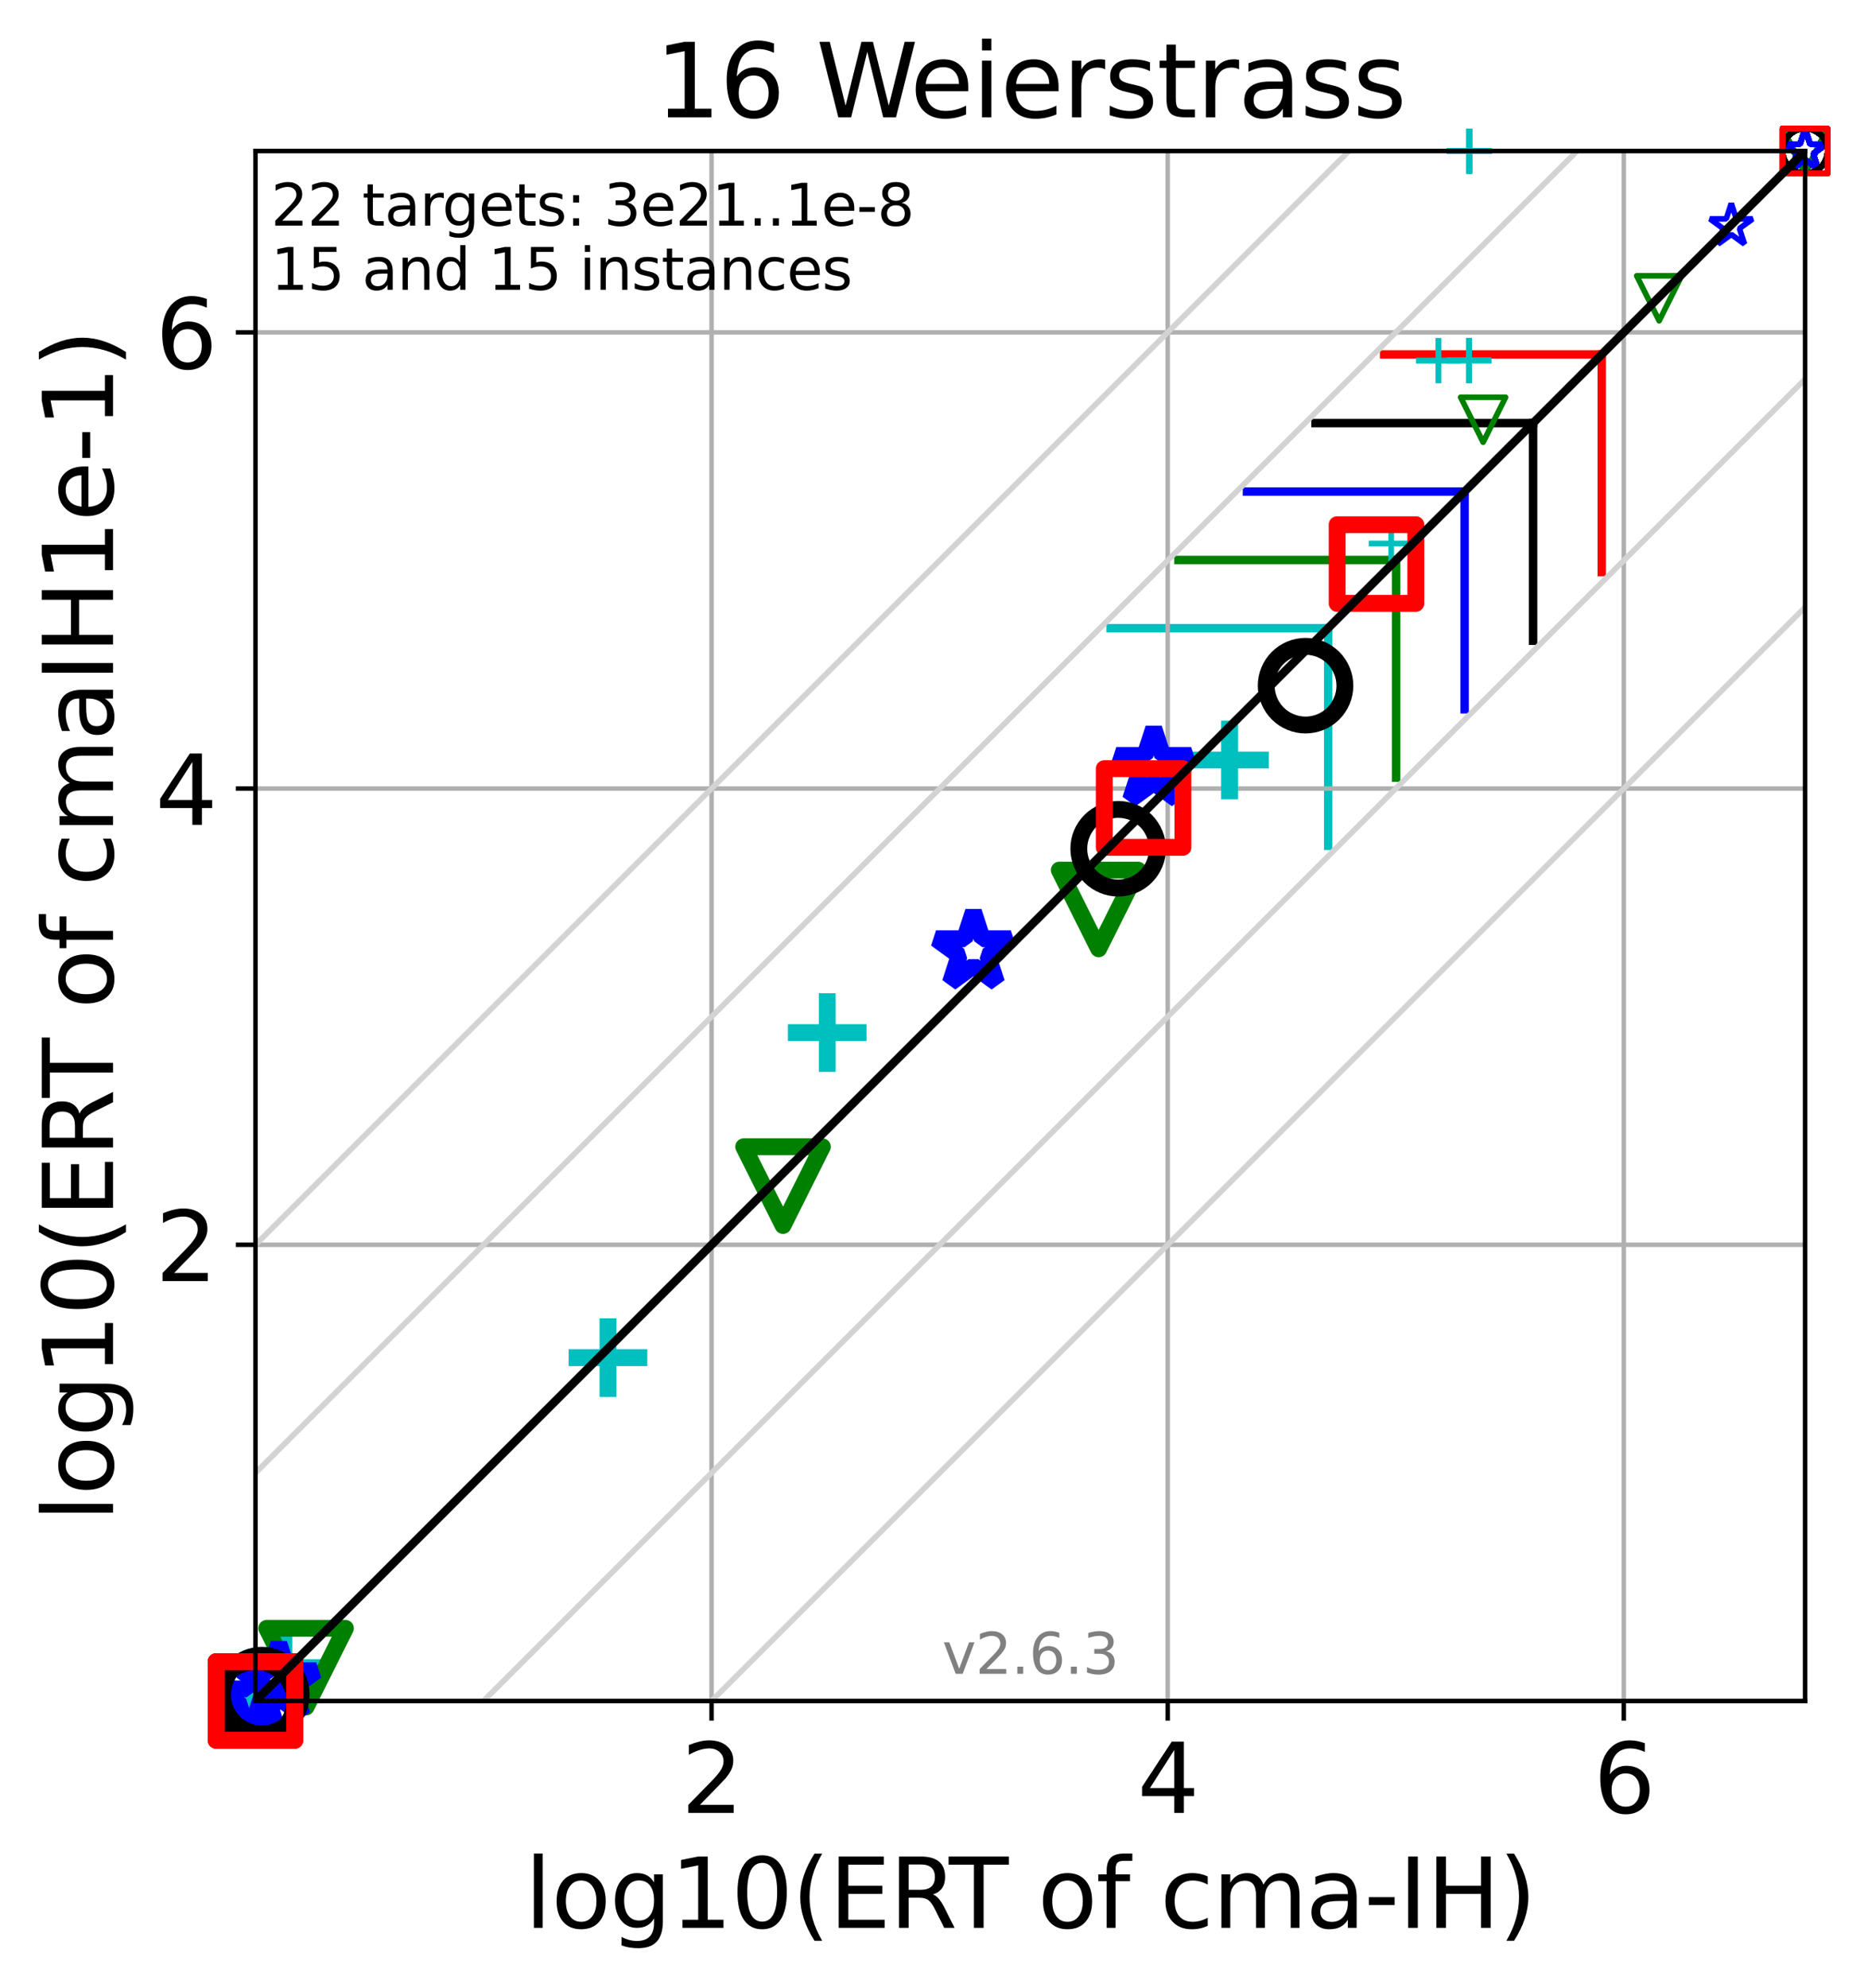 <?xml version="1.0" encoding="utf-8" standalone="no"?>
<!DOCTYPE svg PUBLIC "-//W3C//DTD SVG 1.1//EN"
  "http://www.w3.org/Graphics/SVG/1.1/DTD/svg11.dtd">
<svg height="353.783pt" version="1.1" viewBox="0 0 332.469 353.783" width="332.469pt" xmlns="http://www.w3.org/2000/svg" xmlns:xlink="http://www.w3.org/1999/xlink">
 <defs>
  <style type="text/css">*{stroke-linecap:butt;stroke-linejoin:round;}</style>
 </defs>
 <g id="figure_1">
  <g id="patch_1">
   <path d="M 0 353.783 
L 332.469 353.783 
L 332.469 0 
L 0 0 
z
" style="fill:#ffffff;"/>
  </g>
  <g id="axes_1">
   <g id="patch_2">
    <path d="M 45.469 302.677 
L 321.269 302.677 
L 321.269 26.877 
L 45.469 26.877 
z
" style="fill:#ffffff;"/>
   </g>
   <g id="line2d_1">
    <path clip-path="url(#pb573815a7a)" d="M 236.395 150.513 
L 236.395 111.781 
" style="fill:none;stroke:#00bfbf;stroke-linecap:square;stroke-width:1.5;"/>
   </g>
   <g id="line2d_2">
    <path clip-path="url(#pb573815a7a)" d="M 197.663 111.781 
L 236.395 111.781 
" style="fill:none;stroke:#00bfbf;stroke-linecap:square;stroke-width:1.5;"/>
   </g>
   <g id="line2d_3">
    <path clip-path="url(#pb573815a7a)" d="M 248.476 138.377 
L 248.476 99.644 
" style="fill:none;stroke:#008000;stroke-linecap:square;stroke-width:1.5;"/>
   </g>
   <g id="line2d_4">
    <path clip-path="url(#pb573815a7a)" d="M 209.744 99.644 
L 248.476 99.644 
" style="fill:none;stroke:#008000;stroke-linecap:square;stroke-width:1.5;"/>
   </g>
   <g id="line2d_5">
    <path clip-path="url(#pb573815a7a)" d="M 260.671 126.21 
L 260.671 87.478 
" style="fill:none;stroke:#0000ff;stroke-linecap:square;stroke-width:1.5;"/>
   </g>
   <g id="line2d_6">
    <path clip-path="url(#pb573815a7a)" d="M 221.938 87.478 
L 260.671 87.478 
" style="fill:none;stroke:#0000ff;stroke-linecap:square;stroke-width:1.5;"/>
   </g>
   <g id="line2d_7">
    <path clip-path="url(#pb573815a7a)" d="M 272.863 114.015 
L 272.863 75.282 
" style="fill:none;stroke:#000000;stroke-linecap:square;stroke-width:1.5;"/>
   </g>
   <g id="line2d_8">
    <path clip-path="url(#pb573815a7a)" d="M 234.131 75.282 
L 272.863 75.282 
" style="fill:none;stroke:#000000;stroke-linecap:square;stroke-width:1.5;"/>
   </g>
   <g id="line2d_9">
    <path clip-path="url(#pb573815a7a)" d="M 285.078 101.801 
L 285.078 63.069 
" style="fill:none;stroke:#ff0000;stroke-linecap:square;stroke-width:1.5;"/>
   </g>
   <g id="line2d_10">
    <path clip-path="url(#pb573815a7a)" d="M 246.346 63.069 
L 285.078 63.069 
" style="fill:none;stroke:#ff0000;stroke-linecap:square;stroke-width:1.5;"/>
   </g>
   <g id="matplotlib.axis_1">
    <g id="xtick_1">
     <g id="line2d_11">
      <path clip-path="url(#pb573815a7a)" d="M 126.648 302.677 
L 126.648 26.877 
" style="fill:none;stroke:#b0b0b0;stroke-linecap:square;stroke-width:0.8;"/>
     </g>
     <g id="line2d_12">
      <defs>
       <path d="M 0 0 
L 0 3.5 
" id="m3893cead50" style="stroke:#000000;stroke-width:0.8;"/>
      </defs>
      <g>
       <use style="stroke:#000000;stroke-width:0.8;" x="126.648" xlink:href="#m3893cead50" y="302.677"/>
      </g>
     </g>
     <g id="text_1">
      <!-- 2 -->
      <g transform="translate(121.24 322.595)scale(0.17 -0.17)">
       <defs>
        <path d="M 1228 531 
L 3431 531 
L 3431 0 
L 469 0 
L 469 531 
Q 828 903 1448 1529 
Q 2069 2156 2228 2338 
Q 2531 2678 2651 2914 
Q 2772 3150 2772 3378 
Q 2772 3750 2511 3984 
Q 2250 4219 1831 4219 
Q 1534 4219 1204 4116 
Q 875 4013 500 3803 
L 500 4441 
Q 881 4594 1212 4672 
Q 1544 4750 1819 4750 
Q 2544 4750 2975 4387 
Q 3406 4025 3406 3419 
Q 3406 3131 3298 2873 
Q 3191 2616 2906 2266 
Q 2828 2175 2409 1742 
Q 1991 1309 1228 531 
z
" id="DejaVuSans-32" transform="scale(0.016)"/>
       </defs>
       <use xlink:href="#DejaVuSans-32"/>
      </g>
     </g>
    </g>
    <g id="xtick_2">
     <g id="line2d_13">
      <path clip-path="url(#pb573815a7a)" d="M 207.827 302.677 
L 207.827 26.877 
" style="fill:none;stroke:#b0b0b0;stroke-linecap:square;stroke-width:0.8;"/>
     </g>
     <g id="line2d_14">
      <g>
       <use style="stroke:#000000;stroke-width:0.8;" x="207.827" xlink:href="#m3893cead50" y="302.677"/>
      </g>
     </g>
     <g id="text_2">
      <!-- 4 -->
      <g transform="translate(202.419 322.595)scale(0.17 -0.17)">
       <defs>
        <path d="M 2419 4116 
L 825 1625 
L 2419 1625 
L 2419 4116 
z
M 2253 4666 
L 3047 4666 
L 3047 1625 
L 3713 1625 
L 3713 1100 
L 3047 1100 
L 3047 0 
L 2419 0 
L 2419 1100 
L 313 1100 
L 313 1709 
L 2253 4666 
z
" id="DejaVuSans-34" transform="scale(0.016)"/>
       </defs>
       <use xlink:href="#DejaVuSans-34"/>
      </g>
     </g>
    </g>
    <g id="xtick_3">
     <g id="line2d_15">
      <path clip-path="url(#pb573815a7a)" d="M 289.005 302.677 
L 289.005 26.877 
" style="fill:none;stroke:#b0b0b0;stroke-linecap:square;stroke-width:0.8;"/>
     </g>
     <g id="line2d_16">
      <g>
       <use style="stroke:#000000;stroke-width:0.8;" x="289.005" xlink:href="#m3893cead50" y="302.677"/>
      </g>
     </g>
     <g id="text_3">
      <!-- 6 -->
      <g transform="translate(283.597 322.595)scale(0.17 -0.17)">
       <defs>
        <path d="M 2113 2584 
Q 1688 2584 1439 2293 
Q 1191 2003 1191 1497 
Q 1191 994 1439 701 
Q 1688 409 2113 409 
Q 2538 409 2786 701 
Q 3034 994 3034 1497 
Q 3034 2003 2786 2293 
Q 2538 2584 2113 2584 
z
M 3366 4563 
L 3366 3988 
Q 3128 4100 2886 4159 
Q 2644 4219 2406 4219 
Q 1781 4219 1451 3797 
Q 1122 3375 1075 2522 
Q 1259 2794 1537 2939 
Q 1816 3084 2150 3084 
Q 2853 3084 3261 2657 
Q 3669 2231 3669 1497 
Q 3669 778 3244 343 
Q 2819 -91 2113 -91 
Q 1303 -91 875 529 
Q 447 1150 447 2328 
Q 447 3434 972 4092 
Q 1497 4750 2381 4750 
Q 2619 4750 2861 4703 
Q 3103 4656 3366 4563 
z
" id="DejaVuSans-36" transform="scale(0.016)"/>
       </defs>
       <use xlink:href="#DejaVuSans-36"/>
      </g>
     </g>
    </g>
    <g id="text_4">
     <!-- log10(ERT of cma-IH) -->
     <g transform="translate(93.385 343.047)scale(0.17 -0.17)">
      <defs>
       <path d="M 603 4863 
L 1178 4863 
L 1178 0 
L 603 0 
L 603 4863 
z
" id="DejaVuSans-6c" transform="scale(0.016)"/>
       <path d="M 1959 3097 
Q 1497 3097 1228 2736 
Q 959 2375 959 1747 
Q 959 1119 1226 758 
Q 1494 397 1959 397 
Q 2419 397 2687 759 
Q 2956 1122 2956 1747 
Q 2956 2369 2687 2733 
Q 2419 3097 1959 3097 
z
M 1959 3584 
Q 2709 3584 3137 3096 
Q 3566 2609 3566 1747 
Q 3566 888 3137 398 
Q 2709 -91 1959 -91 
Q 1206 -91 779 398 
Q 353 888 353 1747 
Q 353 2609 779 3096 
Q 1206 3584 1959 3584 
z
" id="DejaVuSans-6f" transform="scale(0.016)"/>
       <path d="M 2906 1791 
Q 2906 2416 2648 2759 
Q 2391 3103 1925 3103 
Q 1463 3103 1205 2759 
Q 947 2416 947 1791 
Q 947 1169 1205 825 
Q 1463 481 1925 481 
Q 2391 481 2648 825 
Q 2906 1169 2906 1791 
z
M 3481 434 
Q 3481 -459 3084 -895 
Q 2688 -1331 1869 -1331 
Q 1566 -1331 1297 -1286 
Q 1028 -1241 775 -1147 
L 775 -588 
Q 1028 -725 1275 -790 
Q 1522 -856 1778 -856 
Q 2344 -856 2625 -561 
Q 2906 -266 2906 331 
L 2906 616 
Q 2728 306 2450 153 
Q 2172 0 1784 0 
Q 1141 0 747 490 
Q 353 981 353 1791 
Q 353 2603 747 3093 
Q 1141 3584 1784 3584 
Q 2172 3584 2450 3431 
Q 2728 3278 2906 2969 
L 2906 3500 
L 3481 3500 
L 3481 434 
z
" id="DejaVuSans-67" transform="scale(0.016)"/>
       <path d="M 794 531 
L 1825 531 
L 1825 4091 
L 703 3866 
L 703 4441 
L 1819 4666 
L 2450 4666 
L 2450 531 
L 3481 531 
L 3481 0 
L 794 0 
L 794 531 
z
" id="DejaVuSans-31" transform="scale(0.016)"/>
       <path d="M 2034 4250 
Q 1547 4250 1301 3770 
Q 1056 3291 1056 2328 
Q 1056 1369 1301 889 
Q 1547 409 2034 409 
Q 2525 409 2770 889 
Q 3016 1369 3016 2328 
Q 3016 3291 2770 3770 
Q 2525 4250 2034 4250 
z
M 2034 4750 
Q 2819 4750 3233 4129 
Q 3647 3509 3647 2328 
Q 3647 1150 3233 529 
Q 2819 -91 2034 -91 
Q 1250 -91 836 529 
Q 422 1150 422 2328 
Q 422 3509 836 4129 
Q 1250 4750 2034 4750 
z
" id="DejaVuSans-30" transform="scale(0.016)"/>
       <path d="M 1984 4856 
Q 1566 4138 1362 3434 
Q 1159 2731 1159 2009 
Q 1159 1288 1364 580 
Q 1569 -128 1984 -844 
L 1484 -844 
Q 1016 -109 783 600 
Q 550 1309 550 2009 
Q 550 2706 781 3412 
Q 1013 4119 1484 4856 
L 1984 4856 
z
" id="DejaVuSans-28" transform="scale(0.016)"/>
       <path d="M 628 4666 
L 3578 4666 
L 3578 4134 
L 1259 4134 
L 1259 2753 
L 3481 2753 
L 3481 2222 
L 1259 2222 
L 1259 531 
L 3634 531 
L 3634 0 
L 628 0 
L 628 4666 
z
" id="DejaVuSans-45" transform="scale(0.016)"/>
       <path d="M 2841 2188 
Q 3044 2119 3236 1894 
Q 3428 1669 3622 1275 
L 4263 0 
L 3584 0 
L 2988 1197 
Q 2756 1666 2539 1819 
Q 2322 1972 1947 1972 
L 1259 1972 
L 1259 0 
L 628 0 
L 628 4666 
L 2053 4666 
Q 2853 4666 3247 4331 
Q 3641 3997 3641 3322 
Q 3641 2881 3436 2590 
Q 3231 2300 2841 2188 
z
M 1259 4147 
L 1259 2491 
L 2053 2491 
Q 2509 2491 2742 2702 
Q 2975 2913 2975 3322 
Q 2975 3731 2742 3939 
Q 2509 4147 2053 4147 
L 1259 4147 
z
" id="DejaVuSans-52" transform="scale(0.016)"/>
       <path d="M -19 4666 
L 3928 4666 
L 3928 4134 
L 2272 4134 
L 2272 0 
L 1638 0 
L 1638 4134 
L -19 4134 
L -19 4666 
z
" id="DejaVuSans-54" transform="scale(0.016)"/>
       <path id="DejaVuSans-20" transform="scale(0.016)"/>
       <path d="M 2375 4863 
L 2375 4384 
L 1825 4384 
Q 1516 4384 1395 4259 
Q 1275 4134 1275 3809 
L 1275 3500 
L 2222 3500 
L 2222 3053 
L 1275 3053 
L 1275 0 
L 697 0 
L 697 3053 
L 147 3053 
L 147 3500 
L 697 3500 
L 697 3744 
Q 697 4328 969 4595 
Q 1241 4863 1831 4863 
L 2375 4863 
z
" id="DejaVuSans-66" transform="scale(0.016)"/>
       <path d="M 3122 3366 
L 3122 2828 
Q 2878 2963 2633 3030 
Q 2388 3097 2138 3097 
Q 1578 3097 1268 2742 
Q 959 2388 959 1747 
Q 959 1106 1268 751 
Q 1578 397 2138 397 
Q 2388 397 2633 464 
Q 2878 531 3122 666 
L 3122 134 
Q 2881 22 2623 -34 
Q 2366 -91 2075 -91 
Q 1284 -91 818 406 
Q 353 903 353 1747 
Q 353 2603 823 3093 
Q 1294 3584 2113 3584 
Q 2378 3584 2631 3529 
Q 2884 3475 3122 3366 
z
" id="DejaVuSans-63" transform="scale(0.016)"/>
       <path d="M 3328 2828 
Q 3544 3216 3844 3400 
Q 4144 3584 4550 3584 
Q 5097 3584 5394 3201 
Q 5691 2819 5691 2113 
L 5691 0 
L 5113 0 
L 5113 2094 
Q 5113 2597 4934 2840 
Q 4756 3084 4391 3084 
Q 3944 3084 3684 2787 
Q 3425 2491 3425 1978 
L 3425 0 
L 2847 0 
L 2847 2094 
Q 2847 2600 2669 2842 
Q 2491 3084 2119 3084 
Q 1678 3084 1418 2786 
Q 1159 2488 1159 1978 
L 1159 0 
L 581 0 
L 581 3500 
L 1159 3500 
L 1159 2956 
Q 1356 3278 1631 3431 
Q 1906 3584 2284 3584 
Q 2666 3584 2933 3390 
Q 3200 3197 3328 2828 
z
" id="DejaVuSans-6d" transform="scale(0.016)"/>
       <path d="M 2194 1759 
Q 1497 1759 1228 1600 
Q 959 1441 959 1056 
Q 959 750 1161 570 
Q 1363 391 1709 391 
Q 2188 391 2477 730 
Q 2766 1069 2766 1631 
L 2766 1759 
L 2194 1759 
z
M 3341 1997 
L 3341 0 
L 2766 0 
L 2766 531 
Q 2569 213 2275 61 
Q 1981 -91 1556 -91 
Q 1019 -91 701 211 
Q 384 513 384 1019 
Q 384 1609 779 1909 
Q 1175 2209 1959 2209 
L 2766 2209 
L 2766 2266 
Q 2766 2663 2505 2880 
Q 2244 3097 1772 3097 
Q 1472 3097 1187 3025 
Q 903 2953 641 2809 
L 641 3341 
Q 956 3463 1253 3523 
Q 1550 3584 1831 3584 
Q 2591 3584 2966 3190 
Q 3341 2797 3341 1997 
z
" id="DejaVuSans-61" transform="scale(0.016)"/>
       <path d="M 313 2009 
L 1997 2009 
L 1997 1497 
L 313 1497 
L 313 2009 
z
" id="DejaVuSans-2d" transform="scale(0.016)"/>
       <path d="M 628 4666 
L 1259 4666 
L 1259 0 
L 628 0 
L 628 4666 
z
" id="DejaVuSans-49" transform="scale(0.016)"/>
       <path d="M 628 4666 
L 1259 4666 
L 1259 2753 
L 3553 2753 
L 3553 4666 
L 4184 4666 
L 4184 0 
L 3553 0 
L 3553 2222 
L 1259 2222 
L 1259 0 
L 628 0 
L 628 4666 
z
" id="DejaVuSans-48" transform="scale(0.016)"/>
       <path d="M 513 4856 
L 1013 4856 
Q 1481 4119 1714 3412 
Q 1947 2706 1947 2009 
Q 1947 1309 1714 600 
Q 1481 -109 1013 -844 
L 513 -844 
Q 928 -128 1133 580 
Q 1338 1288 1338 2009 
Q 1338 2731 1133 3434 
Q 928 4138 513 4856 
z
" id="DejaVuSans-29" transform="scale(0.016)"/>
      </defs>
      <use xlink:href="#DejaVuSans-6c"/>
      <use x="27.783" xlink:href="#DejaVuSans-6f"/>
      <use x="88.965" xlink:href="#DejaVuSans-67"/>
      <use x="152.441" xlink:href="#DejaVuSans-31"/>
      <use x="216.064" xlink:href="#DejaVuSans-30"/>
      <use x="279.688" xlink:href="#DejaVuSans-28"/>
      <use x="318.701" xlink:href="#DejaVuSans-45"/>
      <use x="381.885" xlink:href="#DejaVuSans-52"/>
      <use x="444.117" xlink:href="#DejaVuSans-54"/>
      <use x="505.201" xlink:href="#DejaVuSans-20"/>
      <use x="536.988" xlink:href="#DejaVuSans-6f"/>
      <use x="598.17" xlink:href="#DejaVuSans-66"/>
      <use x="633.375" xlink:href="#DejaVuSans-20"/>
      <use x="665.162" xlink:href="#DejaVuSans-63"/>
      <use x="720.143" xlink:href="#DejaVuSans-6d"/>
      <use x="817.555" xlink:href="#DejaVuSans-61"/>
      <use x="878.834" xlink:href="#DejaVuSans-2d"/>
      <use x="914.918" xlink:href="#DejaVuSans-49"/>
      <use x="944.41" xlink:href="#DejaVuSans-48"/>
      <use x="1019.605" xlink:href="#DejaVuSans-29"/>
     </g>
    </g>
   </g>
   <g id="matplotlib.axis_2">
    <g id="ytick_1">
     <g id="line2d_17">
      <path clip-path="url(#pb573815a7a)" d="M 45.469 221.498 
L 321.269 221.498 
" style="fill:none;stroke:#b0b0b0;stroke-linecap:square;stroke-width:0.8;"/>
     </g>
     <g id="line2d_18">
      <defs>
       <path d="M 0 0 
L -3.5 0 
" id="m2ee1a844ea" style="stroke:#000000;stroke-width:0.8;"/>
      </defs>
      <g>
       <use style="stroke:#000000;stroke-width:0.8;" x="45.469" xlink:href="#m2ee1a844ea" y="221.498"/>
      </g>
     </g>
     <g id="text_5">
      <!-- 2 -->
      <g transform="translate(27.653 227.957)scale(0.17 -0.17)">
       <use xlink:href="#DejaVuSans-32"/>
      </g>
     </g>
    </g>
    <g id="ytick_2">
     <g id="line2d_19">
      <path clip-path="url(#pb573815a7a)" d="M 45.469 140.32 
L 321.269 140.32 
" style="fill:none;stroke:#b0b0b0;stroke-linecap:square;stroke-width:0.8;"/>
     </g>
     <g id="line2d_20">
      <g>
       <use style="stroke:#000000;stroke-width:0.8;" x="45.469" xlink:href="#m2ee1a844ea" y="140.32"/>
      </g>
     </g>
     <g id="text_6">
      <!-- 4 -->
      <g transform="translate(27.653 146.778)scale(0.17 -0.17)">
       <use xlink:href="#DejaVuSans-34"/>
      </g>
     </g>
    </g>
    <g id="ytick_3">
     <g id="line2d_21">
      <path clip-path="url(#pb573815a7a)" d="M 45.469 59.141 
L 321.269 59.141 
" style="fill:none;stroke:#b0b0b0;stroke-linecap:square;stroke-width:0.8;"/>
     </g>
     <g id="line2d_22">
      <g>
       <use style="stroke:#000000;stroke-width:0.8;" x="45.469" xlink:href="#m2ee1a844ea" y="59.141"/>
      </g>
     </g>
     <g id="text_7">
      <!-- 6 -->
      <g transform="translate(27.653 65.599)scale(0.17 -0.17)">
       <use xlink:href="#DejaVuSans-36"/>
      </g>
     </g>
    </g>
    <g id="text_8">
     <!-- log10(ERT of cmaIH1e-1) -->
     <g transform="translate(20.117 270.808)rotate(-90)scale(0.17 -0.17)">
      <defs>
       <path d="M 3597 1894 
L 3597 1613 
L 953 1613 
Q 991 1019 1311 708 
Q 1631 397 2203 397 
Q 2534 397 2845 478 
Q 3156 559 3463 722 
L 3463 178 
Q 3153 47 2828 -22 
Q 2503 -91 2169 -91 
Q 1331 -91 842 396 
Q 353 884 353 1716 
Q 353 2575 817 3079 
Q 1281 3584 2069 3584 
Q 2775 3584 3186 3129 
Q 3597 2675 3597 1894 
z
M 3022 2063 
Q 3016 2534 2758 2815 
Q 2500 3097 2075 3097 
Q 1594 3097 1305 2825 
Q 1016 2553 972 2059 
L 3022 2063 
z
" id="DejaVuSans-65" transform="scale(0.016)"/>
      </defs>
      <use xlink:href="#DejaVuSans-6c"/>
      <use x="27.783" xlink:href="#DejaVuSans-6f"/>
      <use x="88.965" xlink:href="#DejaVuSans-67"/>
      <use x="152.441" xlink:href="#DejaVuSans-31"/>
      <use x="216.064" xlink:href="#DejaVuSans-30"/>
      <use x="279.688" xlink:href="#DejaVuSans-28"/>
      <use x="318.701" xlink:href="#DejaVuSans-45"/>
      <use x="381.885" xlink:href="#DejaVuSans-52"/>
      <use x="444.117" xlink:href="#DejaVuSans-54"/>
      <use x="505.201" xlink:href="#DejaVuSans-20"/>
      <use x="536.988" xlink:href="#DejaVuSans-6f"/>
      <use x="598.17" xlink:href="#DejaVuSans-66"/>
      <use x="633.375" xlink:href="#DejaVuSans-20"/>
      <use x="665.162" xlink:href="#DejaVuSans-63"/>
      <use x="720.143" xlink:href="#DejaVuSans-6d"/>
      <use x="817.555" xlink:href="#DejaVuSans-61"/>
      <use x="878.834" xlink:href="#DejaVuSans-49"/>
      <use x="908.326" xlink:href="#DejaVuSans-48"/>
      <use x="983.521" xlink:href="#DejaVuSans-31"/>
      <use x="1047.145" xlink:href="#DejaVuSans-65"/>
      <use x="1108.668" xlink:href="#DejaVuSans-2d"/>
      <use x="1144.752" xlink:href="#DejaVuSans-31"/>
      <use x="1208.375" xlink:href="#DejaVuSans-29"/>
     </g>
    </g>
   </g>
   <g id="line2d_23">
    <defs>
     <path d="M -7 0 
L 7 0 
M 0 7 
L 0 -7 
" id="m0bdb020b70" style="stroke:#00bfbf;stroke-width:3;"/>
    </defs>
    <g>
     <use style="fill-opacity:0;stroke:#00bfbf;stroke-width:3;" x="45.469" xlink:href="#m0bdb020b70" y="302.677"/>
     <use style="fill-opacity:0;stroke:#00bfbf;stroke-width:3;" x="50.54" xlink:href="#m0bdb020b70" y="296.746"/>
     <use style="fill-opacity:0;stroke:#00bfbf;stroke-width:3;" x="108.209" xlink:href="#m0bdb020b70" y="241.584"/>
     <use style="fill-opacity:0;stroke:#00bfbf;stroke-width:3;" x="147.232" xlink:href="#m0bdb020b70" y="183.742"/>
     <use style="fill-opacity:0;stroke:#00bfbf;stroke-width:3;" x="218.837" xlink:href="#m0bdb020b70" y="135.237"/>
    </g>
   </g>
   <g id="line2d_24">
    <defs>
     <path d="M -4 0 
L 4 0 
M 0 4 
L 0 -4 
" id="m9134c848a2" style="stroke:#00bfbf;"/>
    </defs>
    <g>
     <use style="fill-opacity:0;stroke:#00bfbf;" x="247.609" xlink:href="#m9134c848a2" y="96.703"/>
     <use style="fill-opacity:0;stroke:#00bfbf;" x="256.021" xlink:href="#m9134c848a2" y="64.167"/>
     <use style="fill-opacity:0;stroke:#00bfbf;" x="256.029" xlink:href="#m9134c848a2" y="64.167"/>
     <use style="fill-opacity:0;stroke:#00bfbf;" x="261.418" xlink:href="#m9134c848a2" y="64.167"/>
     <use style="fill-opacity:0;stroke:#00bfbf;" x="261.434" xlink:href="#m9134c848a2" y="64.142"/>
     <use style="fill-opacity:0;stroke:#00bfbf;" x="261.47" xlink:href="#m9134c848a2" y="64.142"/>
     <use style="fill-opacity:0;stroke:#00bfbf;" x="261.47" xlink:href="#m9134c848a2" y="64.142"/>
    </g>
   </g>
   <g id="line2d_25">
    <g>
     <use style="fill-opacity:0;stroke:#00bfbf;" x="261.477" xlink:href="#m9134c848a2" y="26.877"/>
     <use style="fill-opacity:0;stroke:#00bfbf;" x="261.477" xlink:href="#m9134c848a2" y="26.877"/>
     <use style="fill-opacity:0;stroke:#00bfbf;" x="261.485" xlink:href="#m9134c848a2" y="26.877"/>
     <use style="fill-opacity:0;stroke:#00bfbf;" x="261.493" xlink:href="#m9134c848a2" y="26.877"/>
     <use style="fill-opacity:0;stroke:#00bfbf;" x="261.499" xlink:href="#m9134c848a2" y="26.877"/>
     <use style="fill-opacity:0;stroke:#00bfbf;" x="261.506" xlink:href="#m9134c848a2" y="26.877"/>
     <use style="fill-opacity:0;stroke:#00bfbf;" x="261.518" xlink:href="#m9134c848a2" y="26.877"/>
     <use style="fill-opacity:0;stroke:#00bfbf;" x="261.518" xlink:href="#m9134c848a2" y="26.877"/>
     <use style="fill-opacity:0;stroke:#00bfbf;" x="261.518" xlink:href="#m9134c848a2" y="26.877"/>
     <use style="fill-opacity:0;stroke:#00bfbf;" x="261.518" xlink:href="#m9134c848a2" y="26.877"/>
    </g>
   </g>
   <g id="line2d_26">
    <defs>
     <path d="M -0 7 
L 7 -7 
L -7 -7 
z
" id="m42c1547fdf" style="stroke:#008000;stroke-linejoin:miter;stroke-width:3;"/>
    </defs>
    <g>
     <use style="fill-opacity:0;stroke:#008000;stroke-linejoin:miter;stroke-width:3;" x="45.469" xlink:href="#m42c1547fdf" y="302.677"/>
     <use style="fill-opacity:0;stroke:#008000;stroke-linejoin:miter;stroke-width:3;" x="54.474" xlink:href="#m42c1547fdf" y="296.746"/>
     <use style="fill-opacity:0;stroke:#008000;stroke-linejoin:miter;stroke-width:3;" x="139.365" xlink:href="#m42c1547fdf" y="211.059"/>
     <use style="fill-opacity:0;stroke:#008000;stroke-linejoin:miter;stroke-width:3;" x="195.535" xlink:href="#m42c1547fdf" y="161.831"/>
    </g>
   </g>
   <g id="line2d_27">
    <defs>
     <path d="M -0 4 
L 4 -4 
L -4 -4 
z
" id="mdc10ed5efc" style="stroke:#008000;stroke-linejoin:miter;"/>
    </defs>
    <g>
     <use style="fill-opacity:0;stroke:#008000;stroke-linejoin:miter;" x="263.969" xlink:href="#mdc10ed5efc" y="74.692"/>
     <use style="fill-opacity:0;stroke:#008000;stroke-linejoin:miter;" x="295.3" xlink:href="#mdc10ed5efc" y="53.078"/>
    </g>
   </g>
   <g id="line2d_28">
    <g>
     <use style="fill-opacity:0;stroke:#008000;stroke-linejoin:miter;" x="321.269" xlink:href="#mdc10ed5efc" y="26.877"/>
     <use style="fill-opacity:0;stroke:#008000;stroke-linejoin:miter;" x="321.269" xlink:href="#mdc10ed5efc" y="26.877"/>
     <use style="fill-opacity:0;stroke:#008000;stroke-linejoin:miter;" x="321.269" xlink:href="#mdc10ed5efc" y="26.877"/>
     <use style="fill-opacity:0;stroke:#008000;stroke-linejoin:miter;" x="321.269" xlink:href="#mdc10ed5efc" y="26.877"/>
     <use style="fill-opacity:0;stroke:#008000;stroke-linejoin:miter;" x="321.269" xlink:href="#mdc10ed5efc" y="26.877"/>
     <use style="fill-opacity:0;stroke:#008000;stroke-linejoin:miter;" x="321.269" xlink:href="#mdc10ed5efc" y="26.877"/>
     <use style="fill-opacity:0;stroke:#008000;stroke-linejoin:miter;" x="321.269" xlink:href="#mdc10ed5efc" y="26.877"/>
     <use style="fill-opacity:0;stroke:#008000;stroke-linejoin:miter;" x="321.269" xlink:href="#mdc10ed5efc" y="26.877"/>
     <use style="fill-opacity:0;stroke:#008000;stroke-linejoin:miter;" x="321.269" xlink:href="#mdc10ed5efc" y="26.877"/>
     <use style="fill-opacity:0;stroke:#008000;stroke-linejoin:miter;" x="321.269" xlink:href="#mdc10ed5efc" y="26.877"/>
     <use style="fill-opacity:0;stroke:#008000;stroke-linejoin:miter;" x="321.269" xlink:href="#mdc10ed5efc" y="26.877"/>
     <use style="fill-opacity:0;stroke:#008000;stroke-linejoin:miter;" x="321.269" xlink:href="#mdc10ed5efc" y="26.877"/>
     <use style="fill-opacity:0;stroke:#008000;stroke-linejoin:miter;" x="321.269" xlink:href="#mdc10ed5efc" y="26.877"/>
     <use style="fill-opacity:0;stroke:#008000;stroke-linejoin:miter;" x="321.269" xlink:href="#mdc10ed5efc" y="26.877"/>
     <use style="fill-opacity:0;stroke:#008000;stroke-linejoin:miter;" x="321.269" xlink:href="#mdc10ed5efc" y="26.877"/>
     <use style="fill-opacity:0;stroke:#008000;stroke-linejoin:miter;" x="321.269" xlink:href="#mdc10ed5efc" y="26.877"/>
    </g>
   </g>
   <g id="line2d_29">
    <defs>
     <path d="M 0 -7 
L -1.572 -2.163 
L -6.657 -2.163 
L -2.543 0.826 
L -4.114 5.663 
L -0 2.674 
L 4.114 5.663 
L 2.543 0.826 
L 6.657 -2.163 
L 1.572 -2.163 
z
" id="me9ea282200" style="stroke:#0000ff;stroke-linejoin:bevel;stroke-width:3;"/>
    </defs>
    <g>
     <use style="fill-opacity:0;stroke:#0000ff;stroke-linejoin:bevel;stroke-width:3;" x="45.469" xlink:href="#me9ea282200" y="302.677"/>
     <use style="fill-opacity:0;stroke:#0000ff;stroke-linejoin:bevel;stroke-width:3;" x="49.636" xlink:href="#me9ea282200" y="299.463"/>
     <use style="fill-opacity:0;stroke:#0000ff;stroke-linejoin:bevel;stroke-width:3;" x="173.254" xlink:href="#me9ea282200" y="169.204"/>
     <use style="fill-opacity:0;stroke:#0000ff;stroke-linejoin:bevel;stroke-width:3;" x="205.336" xlink:href="#me9ea282200" y="136.584"/>
    </g>
   </g>
   <g id="line2d_30">
    <defs>
     <path d="M 0 -4 
L -0.898 -1.236 
L -3.804 -1.236 
L -1.453 0.472 
L -2.351 3.236 
L -0 1.528 
L 2.351 3.236 
L 1.453 0.472 
L 3.804 -1.236 
L 0.898 -1.236 
z
" id="m6f618de25d" style="stroke:#0000ff;stroke-linejoin:bevel;"/>
    </defs>
    <g>
     <use style="fill-opacity:0;stroke:#0000ff;stroke-linejoin:bevel;" x="308.136" xlink:href="#m6f618de25d" y="40.19"/>
    </g>
   </g>
   <g id="line2d_31">
    <g>
     <use style="fill-opacity:0;stroke:#0000ff;stroke-linejoin:bevel;" x="321.269" xlink:href="#m6f618de25d" y="26.877"/>
     <use style="fill-opacity:0;stroke:#0000ff;stroke-linejoin:bevel;" x="321.269" xlink:href="#m6f618de25d" y="26.877"/>
     <use style="fill-opacity:0;stroke:#0000ff;stroke-linejoin:bevel;" x="321.269" xlink:href="#m6f618de25d" y="26.877"/>
     <use style="fill-opacity:0;stroke:#0000ff;stroke-linejoin:bevel;" x="321.269" xlink:href="#m6f618de25d" y="26.877"/>
     <use style="fill-opacity:0;stroke:#0000ff;stroke-linejoin:bevel;" x="321.269" xlink:href="#m6f618de25d" y="26.877"/>
     <use style="fill-opacity:0;stroke:#0000ff;stroke-linejoin:bevel;" x="321.269" xlink:href="#m6f618de25d" y="26.877"/>
     <use style="fill-opacity:0;stroke:#0000ff;stroke-linejoin:bevel;" x="321.269" xlink:href="#m6f618de25d" y="26.877"/>
     <use style="fill-opacity:0;stroke:#0000ff;stroke-linejoin:bevel;" x="321.269" xlink:href="#m6f618de25d" y="26.877"/>
     <use style="fill-opacity:0;stroke:#0000ff;stroke-linejoin:bevel;" x="321.269" xlink:href="#m6f618de25d" y="26.877"/>
     <use style="fill-opacity:0;stroke:#0000ff;stroke-linejoin:bevel;" x="321.269" xlink:href="#m6f618de25d" y="26.877"/>
     <use style="fill-opacity:0;stroke:#0000ff;stroke-linejoin:bevel;" x="321.269" xlink:href="#m6f618de25d" y="26.877"/>
     <use style="fill-opacity:0;stroke:#0000ff;stroke-linejoin:bevel;" x="321.269" xlink:href="#m6f618de25d" y="26.877"/>
     <use style="fill-opacity:0;stroke:#0000ff;stroke-linejoin:bevel;" x="321.269" xlink:href="#m6f618de25d" y="26.877"/>
     <use style="fill-opacity:0;stroke:#0000ff;stroke-linejoin:bevel;" x="321.269" xlink:href="#m6f618de25d" y="26.877"/>
     <use style="fill-opacity:0;stroke:#0000ff;stroke-linejoin:bevel;" x="321.269" xlink:href="#m6f618de25d" y="26.877"/>
     <use style="fill-opacity:0;stroke:#0000ff;stroke-linejoin:bevel;" x="321.269" xlink:href="#m6f618de25d" y="26.877"/>
     <use style="fill-opacity:0;stroke:#0000ff;stroke-linejoin:bevel;" x="321.269" xlink:href="#m6f618de25d" y="26.877"/>
    </g>
   </g>
   <g id="line2d_32">
    <defs>
     <path d="M 0 7 
C 1.856 7 3.637 6.262 4.95 4.95 
C 6.262 3.637 7 1.856 7 0 
C 7 -1.856 6.262 -3.637 4.95 -4.95 
C 3.637 -6.262 1.856 -7 0 -7 
C -1.856 -7 -3.637 -6.262 -4.95 -4.95 
C -6.262 -3.637 -7 -1.856 -7 0 
C -7 1.856 -6.262 3.637 -4.95 4.95 
C -3.637 6.262 -1.856 7 0 7 
z
" id="m79add91d63" style="stroke:#000000;stroke-width:3;"/>
    </defs>
    <g>
     <use style="fill-opacity:0;stroke:#000000;stroke-width:3;" x="45.469" xlink:href="#m79add91d63" y="302.677"/>
     <use style="fill-opacity:0;stroke:#000000;stroke-width:3;" x="46.607" xlink:href="#m79add91d63" y="301.54"/>
     <use style="fill-opacity:0;stroke:#000000;stroke-width:3;" x="199.009" xlink:href="#m79add91d63" y="151.024"/>
     <use style="fill-opacity:0;stroke:#000000;stroke-width:3;" x="232.364" xlink:href="#m79add91d63" y="122.011"/>
    </g>
   </g>
   <g id="line2d_33">
    <defs>
     <path d="M 0 4 
C 1.061 4 2.078 3.579 2.828 2.828 
C 3.579 2.078 4 1.061 4 0 
C 4 -1.061 3.579 -2.078 2.828 -2.828 
C 2.078 -3.579 1.061 -4 0 -4 
C -1.061 -4 -2.078 -3.579 -2.828 -2.828 
C -3.579 -2.078 -4 -1.061 -4 0 
C -4 1.061 -3.579 2.078 -2.828 2.828 
C -2.078 3.579 -1.061 4 0 4 
z
" id="m0131bc23a4" style="stroke:#000000;"/>
    </defs>
    <g>
     <use style="fill-opacity:0;stroke:#000000;" x="321.269" xlink:href="#m0131bc23a4" y="26.877"/>
     <use style="fill-opacity:0;stroke:#000000;" x="321.269" xlink:href="#m0131bc23a4" y="26.877"/>
     <use style="fill-opacity:0;stroke:#000000;" x="321.269" xlink:href="#m0131bc23a4" y="26.877"/>
     <use style="fill-opacity:0;stroke:#000000;" x="321.269" xlink:href="#m0131bc23a4" y="26.877"/>
     <use style="fill-opacity:0;stroke:#000000;" x="321.269" xlink:href="#m0131bc23a4" y="26.877"/>
     <use style="fill-opacity:0;stroke:#000000;" x="321.269" xlink:href="#m0131bc23a4" y="26.877"/>
     <use style="fill-opacity:0;stroke:#000000;" x="321.269" xlink:href="#m0131bc23a4" y="26.877"/>
     <use style="fill-opacity:0;stroke:#000000;" x="321.269" xlink:href="#m0131bc23a4" y="26.877"/>
     <use style="fill-opacity:0;stroke:#000000;" x="321.269" xlink:href="#m0131bc23a4" y="26.877"/>
     <use style="fill-opacity:0;stroke:#000000;" x="321.269" xlink:href="#m0131bc23a4" y="26.877"/>
     <use style="fill-opacity:0;stroke:#000000;" x="321.269" xlink:href="#m0131bc23a4" y="26.877"/>
     <use style="fill-opacity:0;stroke:#000000;" x="321.269" xlink:href="#m0131bc23a4" y="26.877"/>
     <use style="fill-opacity:0;stroke:#000000;" x="321.269" xlink:href="#m0131bc23a4" y="26.877"/>
     <use style="fill-opacity:0;stroke:#000000;" x="321.269" xlink:href="#m0131bc23a4" y="26.877"/>
     <use style="fill-opacity:0;stroke:#000000;" x="321.269" xlink:href="#m0131bc23a4" y="26.877"/>
     <use style="fill-opacity:0;stroke:#000000;" x="321.269" xlink:href="#m0131bc23a4" y="26.877"/>
     <use style="fill-opacity:0;stroke:#000000;" x="321.269" xlink:href="#m0131bc23a4" y="26.877"/>
     <use style="fill-opacity:0;stroke:#000000;" x="321.269" xlink:href="#m0131bc23a4" y="26.877"/>
    </g>
   </g>
   <g id="line2d_34">
    <defs>
     <path d="M -7 7 
L 7 7 
L 7 -7 
L -7 -7 
z
" id="ma42a414546" style="stroke:#ff0000;stroke-linejoin:miter;stroke-width:3;"/>
    </defs>
    <g>
     <use style="fill-opacity:0;stroke:#ff0000;stroke-linejoin:miter;stroke-width:3;" x="45.469" xlink:href="#ma42a414546" y="302.677"/>
     <use style="fill-opacity:0;stroke:#ff0000;stroke-linejoin:miter;stroke-width:3;" x="45.469" xlink:href="#ma42a414546" y="302.677"/>
     <use style="fill-opacity:0;stroke:#ff0000;stroke-linejoin:miter;stroke-width:3;" x="203.538" xlink:href="#ma42a414546" y="143.776"/>
     <use style="fill-opacity:0;stroke:#ff0000;stroke-linejoin:miter;stroke-width:3;" x="244.989" xlink:href="#ma42a414546" y="100.364"/>
    </g>
   </g>
   <g id="line2d_35">
    <defs>
     <path d="M -4 4 
L 4 4 
L 4 -4 
L -4 -4 
z
" id="m9652304004" style="stroke:#ff0000;stroke-linejoin:miter;"/>
    </defs>
    <g>
     <use style="fill-opacity:0;stroke:#ff0000;stroke-linejoin:miter;" x="321.269" xlink:href="#m9652304004" y="26.877"/>
     <use style="fill-opacity:0;stroke:#ff0000;stroke-linejoin:miter;" x="321.269" xlink:href="#m9652304004" y="26.877"/>
     <use style="fill-opacity:0;stroke:#ff0000;stroke-linejoin:miter;" x="321.269" xlink:href="#m9652304004" y="26.877"/>
     <use style="fill-opacity:0;stroke:#ff0000;stroke-linejoin:miter;" x="321.269" xlink:href="#m9652304004" y="26.877"/>
     <use style="fill-opacity:0;stroke:#ff0000;stroke-linejoin:miter;" x="321.269" xlink:href="#m9652304004" y="26.877"/>
     <use style="fill-opacity:0;stroke:#ff0000;stroke-linejoin:miter;" x="321.269" xlink:href="#m9652304004" y="26.877"/>
     <use style="fill-opacity:0;stroke:#ff0000;stroke-linejoin:miter;" x="321.269" xlink:href="#m9652304004" y="26.877"/>
     <use style="fill-opacity:0;stroke:#ff0000;stroke-linejoin:miter;" x="321.269" xlink:href="#m9652304004" y="26.877"/>
     <use style="fill-opacity:0;stroke:#ff0000;stroke-linejoin:miter;" x="321.269" xlink:href="#m9652304004" y="26.877"/>
     <use style="fill-opacity:0;stroke:#ff0000;stroke-linejoin:miter;" x="321.269" xlink:href="#m9652304004" y="26.877"/>
     <use style="fill-opacity:0;stroke:#ff0000;stroke-linejoin:miter;" x="321.269" xlink:href="#m9652304004" y="26.877"/>
     <use style="fill-opacity:0;stroke:#ff0000;stroke-linejoin:miter;" x="321.269" xlink:href="#m9652304004" y="26.877"/>
     <use style="fill-opacity:0;stroke:#ff0000;stroke-linejoin:miter;" x="321.269" xlink:href="#m9652304004" y="26.877"/>
     <use style="fill-opacity:0;stroke:#ff0000;stroke-linejoin:miter;" x="321.269" xlink:href="#m9652304004" y="26.877"/>
     <use style="fill-opacity:0;stroke:#ff0000;stroke-linejoin:miter;" x="321.269" xlink:href="#m9652304004" y="26.877"/>
     <use style="fill-opacity:0;stroke:#ff0000;stroke-linejoin:miter;" x="321.269" xlink:href="#m9652304004" y="26.877"/>
     <use style="fill-opacity:0;stroke:#ff0000;stroke-linejoin:miter;" x="321.269" xlink:href="#m9652304004" y="26.877"/>
     <use style="fill-opacity:0;stroke:#ff0000;stroke-linejoin:miter;" x="321.269" xlink:href="#m9652304004" y="26.877"/>
    </g>
   </g>
   <g id="line2d_36">
    <path clip-path="url(#pb573815a7a)" d="M 45.469 302.677 
L 321.269 26.877 
" style="fill:none;stroke:#000000;stroke-linecap:square;stroke-width:1.5;"/>
   </g>
   <g id="line2d_37">
    <path clip-path="url(#pb573815a7a)" d="M 86.058 302.677 
L 333.469 55.267 
" style="fill:none;stroke:#d3d3d3;stroke-linecap:square;"/>
   </g>
   <g id="line2d_38">
    <path clip-path="url(#pb573815a7a)" d="M 126.648 302.677 
L 333.469 95.856 
" style="fill:none;stroke:#d3d3d3;stroke-linecap:square;"/>
   </g>
   <g id="line2d_39">
    <path clip-path="url(#pb573815a7a)" d="M 45.469 262.088 
L 308.557 -1 
" style="fill:none;stroke:#d3d3d3;stroke-linecap:square;"/>
   </g>
   <g id="line2d_40">
    <path clip-path="url(#pb573815a7a)" d="M 45.469 221.498 
L 267.967 -1 
" style="fill:none;stroke:#d3d3d3;stroke-linecap:square;"/>
   </g>
   <g id="patch_3">
    <path d="M 45.469 302.677 
L 45.469 26.877 
" style="fill:none;stroke:#000000;stroke-linecap:square;stroke-linejoin:miter;stroke-width:0.8;"/>
   </g>
   <g id="patch_4">
    <path d="M 321.269 302.677 
L 321.269 26.877 
" style="fill:none;stroke:#000000;stroke-linecap:square;stroke-linejoin:miter;stroke-width:0.8;"/>
   </g>
   <g id="patch_5">
    <path d="M 45.469 302.677 
L 321.269 302.677 
" style="fill:none;stroke:#000000;stroke-linecap:square;stroke-linejoin:miter;stroke-width:0.8;"/>
   </g>
   <g id="patch_6">
    <path d="M 45.469 26.877 
L 321.269 26.877 
" style="fill:none;stroke:#000000;stroke-linecap:square;stroke-linejoin:miter;stroke-width:0.8;"/>
   </g>
   <g id="text_9">
    <!-- 22 targets: 3e21..1e-8 -->
    <g transform="translate(48.227 40.144)scale(0.102 -0.102)">
     <defs>
      <path d="M 1172 4494 
L 1172 3500 
L 2356 3500 
L 2356 3053 
L 1172 3053 
L 1172 1153 
Q 1172 725 1289 603 
Q 1406 481 1766 481 
L 2356 481 
L 2356 0 
L 1766 0 
Q 1100 0 847 248 
Q 594 497 594 1153 
L 594 3053 
L 172 3053 
L 172 3500 
L 594 3500 
L 594 4494 
L 1172 4494 
z
" id="DejaVuSans-74" transform="scale(0.016)"/>
      <path d="M 2631 2963 
Q 2534 3019 2420 3045 
Q 2306 3072 2169 3072 
Q 1681 3072 1420 2755 
Q 1159 2438 1159 1844 
L 1159 0 
L 581 0 
L 581 3500 
L 1159 3500 
L 1159 2956 
Q 1341 3275 1631 3429 
Q 1922 3584 2338 3584 
Q 2397 3584 2469 3576 
Q 2541 3569 2628 3553 
L 2631 2963 
z
" id="DejaVuSans-72" transform="scale(0.016)"/>
      <path d="M 2834 3397 
L 2834 2853 
Q 2591 2978 2328 3040 
Q 2066 3103 1784 3103 
Q 1356 3103 1142 2972 
Q 928 2841 928 2578 
Q 928 2378 1081 2264 
Q 1234 2150 1697 2047 
L 1894 2003 
Q 2506 1872 2764 1633 
Q 3022 1394 3022 966 
Q 3022 478 2636 193 
Q 2250 -91 1575 -91 
Q 1294 -91 989 -36 
Q 684 19 347 128 
L 347 722 
Q 666 556 975 473 
Q 1284 391 1588 391 
Q 1994 391 2212 530 
Q 2431 669 2431 922 
Q 2431 1156 2273 1281 
Q 2116 1406 1581 1522 
L 1381 1569 
Q 847 1681 609 1914 
Q 372 2147 372 2553 
Q 372 3047 722 3315 
Q 1072 3584 1716 3584 
Q 2034 3584 2315 3537 
Q 2597 3491 2834 3397 
z
" id="DejaVuSans-73" transform="scale(0.016)"/>
      <path d="M 750 794 
L 1409 794 
L 1409 0 
L 750 0 
L 750 794 
z
M 750 3309 
L 1409 3309 
L 1409 2516 
L 750 2516 
L 750 3309 
z
" id="DejaVuSans-3a" transform="scale(0.016)"/>
      <path d="M 2597 2516 
Q 3050 2419 3304 2112 
Q 3559 1806 3559 1356 
Q 3559 666 3084 287 
Q 2609 -91 1734 -91 
Q 1441 -91 1130 -33 
Q 819 25 488 141 
L 488 750 
Q 750 597 1062 519 
Q 1375 441 1716 441 
Q 2309 441 2620 675 
Q 2931 909 2931 1356 
Q 2931 1769 2642 2001 
Q 2353 2234 1838 2234 
L 1294 2234 
L 1294 2753 
L 1863 2753 
Q 2328 2753 2575 2939 
Q 2822 3125 2822 3475 
Q 2822 3834 2567 4026 
Q 2313 4219 1838 4219 
Q 1578 4219 1281 4162 
Q 984 4106 628 3988 
L 628 4550 
Q 988 4650 1302 4700 
Q 1616 4750 1894 4750 
Q 2613 4750 3031 4423 
Q 3450 4097 3450 3541 
Q 3450 3153 3228 2886 
Q 3006 2619 2597 2516 
z
" id="DejaVuSans-33" transform="scale(0.016)"/>
      <path d="M 684 794 
L 1344 794 
L 1344 0 
L 684 0 
L 684 794 
z
" id="DejaVuSans-2e" transform="scale(0.016)"/>
      <path d="M 2034 2216 
Q 1584 2216 1326 1975 
Q 1069 1734 1069 1313 
Q 1069 891 1326 650 
Q 1584 409 2034 409 
Q 2484 409 2743 651 
Q 3003 894 3003 1313 
Q 3003 1734 2745 1975 
Q 2488 2216 2034 2216 
z
M 1403 2484 
Q 997 2584 770 2862 
Q 544 3141 544 3541 
Q 544 4100 942 4425 
Q 1341 4750 2034 4750 
Q 2731 4750 3128 4425 
Q 3525 4100 3525 3541 
Q 3525 3141 3298 2862 
Q 3072 2584 2669 2484 
Q 3125 2378 3379 2068 
Q 3634 1759 3634 1313 
Q 3634 634 3220 271 
Q 2806 -91 2034 -91 
Q 1263 -91 848 271 
Q 434 634 434 1313 
Q 434 1759 690 2068 
Q 947 2378 1403 2484 
z
M 1172 3481 
Q 1172 3119 1398 2916 
Q 1625 2713 2034 2713 
Q 2441 2713 2670 2916 
Q 2900 3119 2900 3481 
Q 2900 3844 2670 4047 
Q 2441 4250 2034 4250 
Q 1625 4250 1398 4047 
Q 1172 3844 1172 3481 
z
" id="DejaVuSans-38" transform="scale(0.016)"/>
     </defs>
     <use xlink:href="#DejaVuSans-32"/>
     <use x="63.623" xlink:href="#DejaVuSans-32"/>
     <use x="127.246" xlink:href="#DejaVuSans-20"/>
     <use x="159.033" xlink:href="#DejaVuSans-74"/>
     <use x="198.242" xlink:href="#DejaVuSans-61"/>
     <use x="259.521" xlink:href="#DejaVuSans-72"/>
     <use x="298.885" xlink:href="#DejaVuSans-67"/>
     <use x="362.361" xlink:href="#DejaVuSans-65"/>
     <use x="423.885" xlink:href="#DejaVuSans-74"/>
     <use x="463.094" xlink:href="#DejaVuSans-73"/>
     <use x="515.193" xlink:href="#DejaVuSans-3a"/>
     <use x="548.885" xlink:href="#DejaVuSans-20"/>
     <use x="580.672" xlink:href="#DejaVuSans-33"/>
     <use x="644.295" xlink:href="#DejaVuSans-65"/>
     <use x="705.818" xlink:href="#DejaVuSans-32"/>
     <use x="769.441" xlink:href="#DejaVuSans-31"/>
     <use x="833.064" xlink:href="#DejaVuSans-2e"/>
     <use x="864.852" xlink:href="#DejaVuSans-2e"/>
     <use x="896.639" xlink:href="#DejaVuSans-31"/>
     <use x="960.262" xlink:href="#DejaVuSans-65"/>
     <use x="1021.785" xlink:href="#DejaVuSans-2d"/>
     <use x="1057.869" xlink:href="#DejaVuSans-38"/>
    </g>
    <!-- 15 and 15 instances -->
    <g transform="translate(48.227 51.565)scale(0.102 -0.102)">
     <defs>
      <path d="M 691 4666 
L 3169 4666 
L 3169 4134 
L 1269 4134 
L 1269 2991 
Q 1406 3038 1543 3061 
Q 1681 3084 1819 3084 
Q 2600 3084 3056 2656 
Q 3513 2228 3513 1497 
Q 3513 744 3044 326 
Q 2575 -91 1722 -91 
Q 1428 -91 1123 -41 
Q 819 9 494 109 
L 494 744 
Q 775 591 1075 516 
Q 1375 441 1709 441 
Q 2250 441 2565 725 
Q 2881 1009 2881 1497 
Q 2881 1984 2565 2268 
Q 2250 2553 1709 2553 
Q 1456 2553 1204 2497 
Q 953 2441 691 2322 
L 691 4666 
z
" id="DejaVuSans-35" transform="scale(0.016)"/>
      <path d="M 3513 2113 
L 3513 0 
L 2938 0 
L 2938 2094 
Q 2938 2591 2744 2837 
Q 2550 3084 2163 3084 
Q 1697 3084 1428 2787 
Q 1159 2491 1159 1978 
L 1159 0 
L 581 0 
L 581 3500 
L 1159 3500 
L 1159 2956 
Q 1366 3272 1645 3428 
Q 1925 3584 2291 3584 
Q 2894 3584 3203 3211 
Q 3513 2838 3513 2113 
z
" id="DejaVuSans-6e" transform="scale(0.016)"/>
      <path d="M 2906 2969 
L 2906 4863 
L 3481 4863 
L 3481 0 
L 2906 0 
L 2906 525 
Q 2725 213 2448 61 
Q 2172 -91 1784 -91 
Q 1150 -91 751 415 
Q 353 922 353 1747 
Q 353 2572 751 3078 
Q 1150 3584 1784 3584 
Q 2172 3584 2448 3432 
Q 2725 3281 2906 2969 
z
M 947 1747 
Q 947 1113 1208 752 
Q 1469 391 1925 391 
Q 2381 391 2643 752 
Q 2906 1113 2906 1747 
Q 2906 2381 2643 2742 
Q 2381 3103 1925 3103 
Q 1469 3103 1208 2742 
Q 947 2381 947 1747 
z
" id="DejaVuSans-64" transform="scale(0.016)"/>
      <path d="M 603 3500 
L 1178 3500 
L 1178 0 
L 603 0 
L 603 3500 
z
M 603 4863 
L 1178 4863 
L 1178 4134 
L 603 4134 
L 603 4863 
z
" id="DejaVuSans-69" transform="scale(0.016)"/>
     </defs>
     <use xlink:href="#DejaVuSans-31"/>
     <use x="63.623" xlink:href="#DejaVuSans-35"/>
     <use x="127.246" xlink:href="#DejaVuSans-20"/>
     <use x="159.033" xlink:href="#DejaVuSans-61"/>
     <use x="220.312" xlink:href="#DejaVuSans-6e"/>
     <use x="283.691" xlink:href="#DejaVuSans-64"/>
     <use x="347.168" xlink:href="#DejaVuSans-20"/>
     <use x="378.955" xlink:href="#DejaVuSans-31"/>
     <use x="442.578" xlink:href="#DejaVuSans-35"/>
     <use x="506.201" xlink:href="#DejaVuSans-20"/>
     <use x="537.988" xlink:href="#DejaVuSans-69"/>
     <use x="565.771" xlink:href="#DejaVuSans-6e"/>
     <use x="629.15" xlink:href="#DejaVuSans-73"/>
     <use x="681.25" xlink:href="#DejaVuSans-74"/>
     <use x="720.459" xlink:href="#DejaVuSans-61"/>
     <use x="781.738" xlink:href="#DejaVuSans-6e"/>
     <use x="845.117" xlink:href="#DejaVuSans-63"/>
     <use x="900.098" xlink:href="#DejaVuSans-65"/>
     <use x="961.621" xlink:href="#DejaVuSans-73"/>
    </g>
   </g>
   <g id="text_10">
    <!-- v2.6.3 -->
    <g style="fill:#808080;" transform="translate(167.688 297.839)scale(0.1 -0.1)">
     <defs>
      <path d="M 191 3500 
L 800 3500 
L 1894 563 
L 2988 3500 
L 3597 3500 
L 2284 0 
L 1503 0 
L 191 3500 
z
" id="DejaVuSans-76" transform="scale(0.016)"/>
     </defs>
     <use xlink:href="#DejaVuSans-76"/>
     <use x="59.18" xlink:href="#DejaVuSans-32"/>
     <use x="122.803" xlink:href="#DejaVuSans-2e"/>
     <use x="154.59" xlink:href="#DejaVuSans-36"/>
     <use x="218.213" xlink:href="#DejaVuSans-2e"/>
     <use x="250" xlink:href="#DejaVuSans-33"/>
    </g>
   </g>
   <g id="text_11">
    <!-- 16 Weierstrass -->
    <g transform="translate(116.602 20.877)scale(0.18 -0.18)">
     <defs>
      <path d="M 213 4666 
L 850 4666 
L 1831 722 
L 2809 4666 
L 3519 4666 
L 4500 722 
L 5478 4666 
L 6119 4666 
L 4947 0 
L 4153 0 
L 3169 4050 
L 2175 0 
L 1381 0 
L 213 4666 
z
" id="DejaVuSans-57" transform="scale(0.016)"/>
     </defs>
     <use xlink:href="#DejaVuSans-31"/>
     <use x="63.623" xlink:href="#DejaVuSans-36"/>
     <use x="127.246" xlink:href="#DejaVuSans-20"/>
     <use x="159.033" xlink:href="#DejaVuSans-57"/>
     <use x="252.035" xlink:href="#DejaVuSans-65"/>
     <use x="313.559" xlink:href="#DejaVuSans-69"/>
     <use x="341.342" xlink:href="#DejaVuSans-65"/>
     <use x="402.865" xlink:href="#DejaVuSans-72"/>
     <use x="443.979" xlink:href="#DejaVuSans-73"/>
     <use x="496.078" xlink:href="#DejaVuSans-74"/>
     <use x="535.287" xlink:href="#DejaVuSans-72"/>
     <use x="576.4" xlink:href="#DejaVuSans-61"/>
     <use x="637.68" xlink:href="#DejaVuSans-73"/>
     <use x="689.779" xlink:href="#DejaVuSans-73"/>
    </g>
   </g>
  </g>
 </g>
 <defs>
  <clipPath id="pb573815a7a">
   <rect height="275.8" width="275.8" x="45.469" y="26.877"/>
  </clipPath>
 </defs>
</svg>

